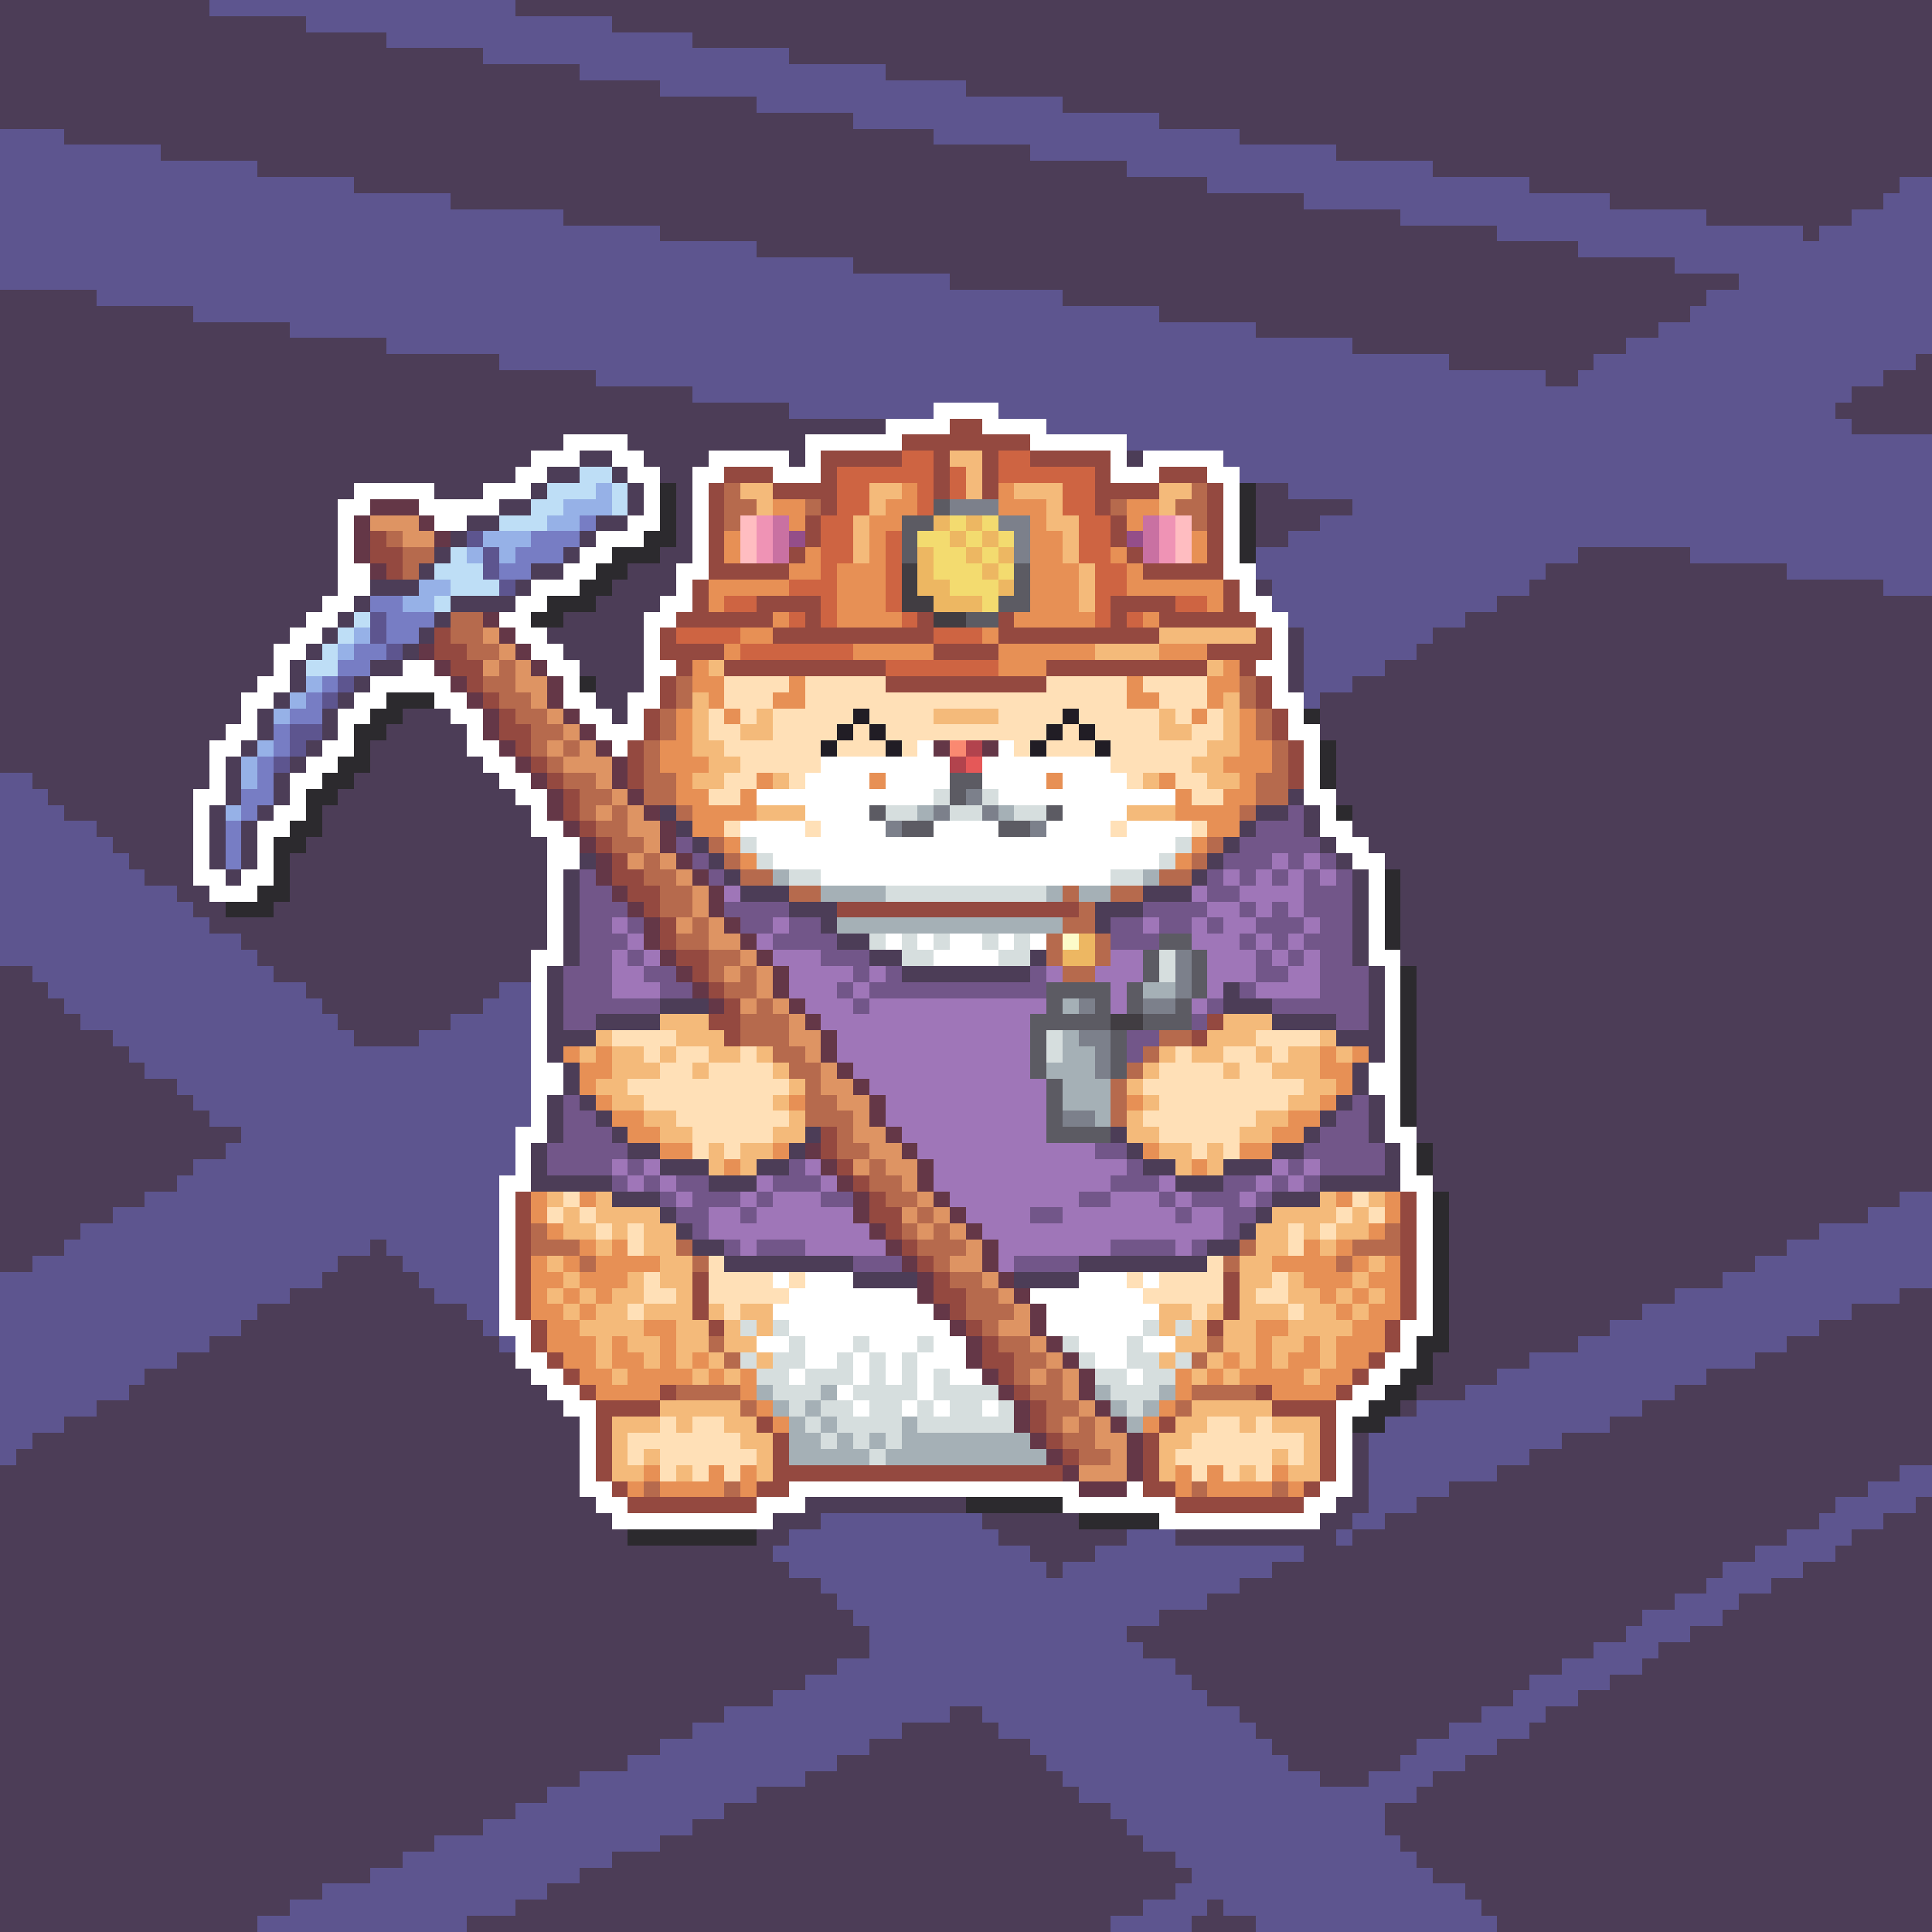 <svg xmlns="http://www.w3.org/2000/svg" shape-rendering="crispEdges" viewBox="0 -0.5 120 120" style="width:100%;height:100%;transform:translate3d(0,0,0);content-visibility:visible">
  <rect x="0" y="-0.5" width="120" height="120" fill="#333333" stroke="none"/>
  <path stroke="#4c3d57" d="M0,0 h13 M32,0 h88 M0,1 h19 M38,1 h82 M0,2 h24 M43,2 h77 
    M0,3 h30 M49,3 h71 M0,4 h36 M55,4 h65 M0,5 h41 M60,5 h60 M0,6 h47 M66,6 h54 
    M0,7 h53 M72,7 h48 M4,8 h54 M77,8 h43 M10,9 h54 M83,9 h37 M16,10 h54 M89,10 h31 
    M22,11 h53 M95,11 h23 M28,12 h53 M100,12 h17 M35,13 h52 M106,13 h9 M41,14 h52 
    M112,14 h1 M47,15 h51 M53,16 h51 M59,17 h49 M0,18 h6 M66,18 h40 M0,19 h12 M72,19 h33 
    M0,20 h18 M78,20 h25 M0,21 h24 M84,21 h17 M0,22 h31 M90,22 h9 M119,22 h1 M0,23 h37 
    M96,23 h2 M117,23 h3 M0,24 h43 M115,24 h5 M0,25 h49 M114,25 h6 M0,26 h55 M115,26 h5 
    M0,27 h35 M39,27 h11 M0,28 h33 M36,28 h2 M40,28 h4 M49,28 h1 M70,28 h1 M0,29 h32 
    M34,29 h2 M38,29 h1 M41,29 h2 M0,30 h22 M27,30 h3 M33,30 h1 M39,30 h1 M42,30 h1 
    M78,30 h2 M0,31 h21 M31,31 h2 M39,31 h1 M42,31 h1 M78,31 h6 M0,32 h21 M29,32 h2 
    M37,32 h2 M42,32 h1 M78,32 h4 M0,33 h21 M28,33 h1 M36,33 h1 M42,33 h1 M78,33 h2 
    M0,34 h21 M27,34 h1 M35,34 h1 M41,34 h2 M98,34 h7 M0,35 h21 M26,35 h1 M33,35 h2 
    M39,35 h3 M96,35 h15 M0,36 h21 M23,36 h3 M32,36 h1 M38,36 h4 M78,36 h1 M95,36 h22 
    M0,37 h20 M22,37 h1 M28,37 h4 M37,37 h4 M93,37 h27 M0,38 h19 M21,38 h1 M27,38 h1 
    M35,38 h5 M91,38 h29 M0,39 h18 M20,39 h1 M26,39 h1 M34,39 h6 M80,39 h1 M89,39 h31 
    M0,40 h17 M19,40 h1 M25,40 h1 M35,40 h5 M80,40 h1 M88,40 h32 M0,41 h17 M18,41 h1 
    M23,41 h2 M36,41 h4 M80,41 h1 M86,41 h34 M0,42 h16 M18,42 h1 M22,42 h1 M37,42 h3 
    M80,42 h1 M84,42 h36 M0,43 h15 M17,43 h1 M21,43 h1 M37,43 h2 M82,43 h38 M0,44 h15 
    M16,44 h1 M20,44 h1 M25,44 h3 M38,44 h1 M82,44 h38 M0,45 h14 M16,45 h1 M20,45 h1 
    M24,45 h5 M82,45 h38 M0,46 h13 M15,46 h1 M19,46 h1 M23,46 h6 M83,46 h37 M0,47 h13 
    M14,47 h1 M18,47 h1 M23,47 h7 M83,47 h37 M2,48 h11 M14,48 h1 M17,48 h1 M22,48 h9 
    M83,48 h37 M3,49 h9 M14,49 h1 M17,49 h1 M21,49 h11 M80,49 h1 M83,49 h37 M4,50 h8 
    M13,50 h1 M16,50 h1 M20,50 h13 M41,50 h1 M78,50 h2 M81,50 h1 M84,50 h36 M6,51 h6 
    M13,51 h1 M15,51 h1 M20,51 h13 M42,51 h1 M77,51 h1 M81,51 h1 M84,51 h36 M7,52 h5 
    M13,52 h1 M15,52 h1 M19,52 h15 M43,52 h1 M76,52 h1 M82,52 h1 M85,52 h35 M8,53 h4 
    M13,53 h1 M15,53 h1 M18,53 h16 M36,53 h1 M44,53 h1 M75,53 h1 M83,53 h1 M86,53 h34 
    M9,54 h3 M14,54 h1 M18,54 h16 M35,54 h1 M45,54 h1 M74,54 h1 M84,54 h1 M87,54 h33 
    M11,55 h2 M18,55 h16 M35,55 h1 M46,55 h3 M71,55 h3 M84,55 h1 M87,55 h33 M12,56 h2 
    M17,56 h17 M35,56 h1 M49,56 h3 M68,56 h3 M84,56 h1 M87,56 h33 M13,57 h21 M35,57 h1 
    M51,57 h1 M68,57 h1 M84,57 h1 M87,57 h33 M15,58 h19 M35,58 h1 M52,58 h2 M84,58 h1 
    M87,58 h33 M16,59 h17 M35,59 h1 M54,59 h2 M64,59 h1 M84,59 h1 M87,59 h33 M0,60 h2 
    M17,60 h16 M34,60 h1 M56,60 h8 M85,60 h1 M88,60 h32 M0,61 h3 M19,61 h12 M34,61 h1 
    M76,61 h1 M85,61 h1 M88,61 h32 M0,62 h4 M20,62 h10 M34,62 h1 M41,62 h3 M76,62 h3 
    M85,62 h1 M88,62 h32 M0,63 h5 M21,63 h7 M34,63 h1 M37,63 h4 M79,63 h4 M85,63 h1 
    M88,63 h32 M0,64 h7 M22,64 h4 M34,64 h3 M83,64 h3 M88,64 h32 M0,65 h8 M34,65 h1 
    M85,65 h1 M88,65 h32 M0,66 h9 M35,66 h1 M84,66 h1 M88,66 h32 M0,67 h11 M35,67 h1 
    M84,67 h1 M88,67 h32 M0,68 h12 M34,68 h1 M36,68 h1 M83,68 h1 M85,68 h1 M88,68 h32 
    M0,69 h13 M34,69 h1 M37,69 h1 M82,69 h1 M85,69 h1 M88,69 h32 M0,70 h15 M34,70 h1 
    M38,70 h1 M50,70 h1 M69,70 h1 M81,70 h1 M85,70 h1 M88,70 h32 M0,71 h14 M33,71 h1 
    M39,71 h2 M49,71 h1 M70,71 h1 M79,71 h2 M86,71 h1 M89,71 h31 M0,72 h12 M33,72 h1 
    M41,72 h3 M47,72 h2 M71,72 h2 M76,72 h3 M86,72 h1 M89,72 h31 M0,73 h11 M33,73 h5 
    M44,73 h3 M73,73 h3 M82,73 h5 M89,73 h31 M0,74 h9 M38,74 h3 M79,74 h3 M90,74 h28 
    M0,75 h7 M41,75 h1 M78,75 h1 M90,75 h26 M0,76 h5 M42,76 h1 M77,76 h1 M90,76 h23 
    M0,77 h4 M23,77 h1 M43,77 h2 M75,77 h2 M90,77 h21 M0,78 h2 M21,78 h4 M45,78 h8 
    M67,78 h8 M90,78 h19 M20,79 h6 M53,79 h4 M63,79 h4 M90,79 h17 M18,80 h9 M90,80 h14 
    M118,80 h2 M16,81 h13 M90,81 h12 M115,81 h5 M15,82 h15 M90,82 h10 M113,82 h7 
    M13,83 h18 M90,83 h8 M111,83 h9 M11,84 h21 M89,84 h6 M109,84 h11 M9,85 h24 
    M89,85 h4 M106,85 h14 M8,86 h26 M88,86 h3 M104,86 h16 M6,87 h29 M87,87 h1 M102,87 h18 
    M4,88 h32 M100,88 h20 M2,89 h34 M84,89 h1 M97,89 h23 M1,90 h35 M84,90 h1 M95,90 h25 
    M0,91 h36 M84,91 h1 M93,91 h25 M0,92 h36 M84,92 h1 M90,92 h26 M0,93 h37 M50,93 h10 
    M83,93 h2 M88,93 h26 M119,93 h1 M0,94 h38 M48,94 h3 M61,94 h6 M82,94 h2 M86,94 h27 
    M117,94 h3 M0,95 h39 M47,95 h2 M62,95 h8 M73,95 h10 M84,95 h27 M115,95 h5 M0,96 h48 
    M64,96 h4 M81,96 h28 M114,96 h6 M0,97 h49 M65,97 h1 M79,97 h28 M112,97 h8 M0,98 h51 
    M77,98 h29 M110,98 h10 M0,99 h52 M75,99 h29 M108,99 h12 M0,100 h53 M72,100 h30 
    M107,100 h13 M0,101 h54 M70,101 h31 M105,101 h15 M0,102 h54 M71,102 h28 M103,102 h17 
    M0,103 h52 M73,103 h24 M102,103 h18 M0,104 h50 M74,104 h21 M100,104 h20 M0,105 h48 
    M75,105 h19 M98,105 h22 M0,106 h45 M59,106 h2 M77,106 h15 M96,106 h24 M0,107 h43 
    M56,107 h6 M78,107 h12 M95,107 h25 M0,108 h41 M54,108 h10 M79,108 h9 M93,108 h27 
    M0,109 h39 M52,109 h13 M80,109 h7 M91,109 h29 M0,110 h36 M50,110 h16 M82,110 h3 
    M89,110 h31 M0,111 h34 M47,111 h20 M88,111 h32 M0,112 h32 M45,112 h24 M86,112 h34 
    M0,113 h30 M43,113 h27 M86,113 h34 M0,114 h27 M41,114 h30 M87,114 h33 M0,115 h25 
    M38,115 h35 M88,115 h32 M0,116 h23 M36,116 h38 M89,116 h31 M0,117 h20 M34,117 h39 
    M91,117 h29 M0,118 h18 M32,118 h39 M75,118 h1 M92,118 h28 M0,119 h16 M29,119 h40 
    M74,119 h4 M93,119 h27"/>
  <path stroke="#5d558f" d="M13,0 h19 M19,1 h19 M24,2 h19 M30,3 h19 M36,4 h19 M41,5 h19 
    M47,6 h19 M53,7 h19 M0,8 h4 M58,8 h19 M0,9 h10 M64,9 h19 M0,10 h16 M70,10 h19 
    M0,11 h22 M75,11 h20 M118,11 h2 M0,12 h28 M81,12 h19 M117,12 h3 M0,13 h35 M87,13 h19 
    M115,13 h5 M0,14 h41 M93,14 h19 M113,14 h7 M0,15 h47 M98,15 h22 M0,16 h53 M104,16 h16 
    M0,17 h59 M108,17 h12 M6,18 h60 M106,18 h14 M12,19 h60 M105,19 h15 M18,20 h60 
    M103,20 h17 M24,21 h60 M101,21 h19 M31,22 h59 M99,22 h20 M37,23 h59 M98,23 h19 
    M43,24 h72 M49,25 h9 M62,25 h52 M65,26 h50 M70,27 h50 M76,28 h44 M77,29 h43 
    M80,30 h40 M84,31 h36 M82,32 h38 M29,33 h1 M80,33 h40 M30,34 h1 M78,34 h20 
    M105,34 h15 M30,35 h1 M78,35 h18 M111,35 h9 M31,36 h1 M79,36 h16 M117,36 h3 
    M79,37 h14 M23,38 h1 M80,38 h11 M23,39 h1 M81,39 h8 M24,40 h1 M81,40 h7 M81,41 h5 
    M21,42 h1 M81,42 h3 M20,43 h1 M81,43 h1 M18,45 h2 M18,46 h1 M17,47 h1 M0,48 h2 
    M0,49 h3 M0,50 h4 M0,51 h6 M0,52 h7 M0,53 h8 M0,54 h9 M0,55 h11 M0,56 h12 M0,57 h13 
    M0,58 h15 M0,59 h16 M2,60 h15 M3,61 h16 M31,61 h2 M4,62 h16 M30,62 h3 M5,63 h16 
    M28,63 h5 M7,64 h15 M26,64 h7 M8,65 h25 M9,66 h24 M11,67 h22 M12,68 h21 M13,69 h20 
    M15,70 h17 M14,71 h18 M12,72 h20 M11,73 h20 M9,74 h22 M118,74 h2 M7,75 h24 
    M116,75 h4 M5,76 h26 M113,76 h7 M4,77 h19 M24,77 h7 M111,77 h9 M2,78 h19 M25,78 h6 
    M109,78 h11 M0,79 h20 M26,79 h5 M107,79 h13 M0,80 h18 M27,80 h4 M104,80 h14 
    M0,81 h16 M29,81 h2 M102,81 h13 M0,82 h15 M30,82 h1 M100,82 h13 M0,83 h13 M31,83 h1 
    M98,83 h13 M0,84 h11 M95,84 h14 M0,85 h9 M93,85 h13 M0,86 h8 M91,86 h13 M0,87 h6 
    M88,87 h14 M0,88 h4 M86,88 h14 M0,89 h2 M85,89 h12 M0,90 h1 M85,90 h10 M85,91 h8 
    M118,91 h2 M85,92 h5 M116,92 h4 M85,93 h3 M114,93 h5 M51,94 h10 M84,94 h2 M113,94 h4 
    M49,95 h13 M70,95 h3 M83,95 h1 M111,95 h4 M48,96 h16 M68,96 h13 M109,96 h5 
    M49,97 h16 M66,97 h13 M107,97 h5 M51,98 h26 M106,98 h4 M52,99 h23 M104,99 h4 
    M53,100 h19 M102,100 h5 M54,101 h16 M101,101 h4 M54,102 h17 M99,102 h4 M52,103 h21 
    M97,103 h5 M50,104 h24 M95,104 h5 M48,105 h27 M94,105 h4 M45,106 h14 M61,106 h16 
    M92,106 h4 M43,107 h13 M62,107 h16 M90,107 h5 M41,108 h13 M64,108 h15 M88,108 h5 
    M39,109 h13 M65,109 h15 M87,109 h4 M36,110 h14 M66,110 h16 M85,110 h4 M34,111 h13 
    M67,111 h21 M32,112 h13 M69,112 h17 M30,113 h13 M70,113 h16 M27,114 h14 M71,114 h16 
    M25,115 h13 M73,115 h15 M23,116 h13 M74,116 h15 M20,117 h14 M73,117 h18 M18,118 h14 
    M71,118 h4 M76,118 h16 M16,119 h13 M69,119 h5 M78,119 h15"/>
  <path stroke="#ffffff" d="M58,25 h4 M55,26 h4 M61,26 h4 M35,27 h4 M50,27 h6 M64,27 h6 
    M33,28 h3 M38,28 h2 M44,28 h5 M50,28 h1 M69,28 h1 M71,28 h5 M32,29 h2 M39,29 h2 
    M43,29 h2 M48,29 h3 M69,29 h3 M75,29 h2 M22,30 h5 M30,30 h3 M40,30 h1 M43,30 h1 
    M76,30 h1 M21,31 h2 M26,31 h5 M40,31 h1 M43,31 h1 M76,31 h1 M21,32 h1 M27,32 h2 
    M39,32 h2 M43,32 h1 M76,32 h1 M21,33 h1 M37,33 h3 M43,33 h1 M76,33 h1 M21,34 h1 
    M36,34 h2 M43,34 h1 M76,34 h1 M21,35 h2 M35,35 h2 M42,35 h2 M76,35 h2 M21,36 h2 
    M33,36 h3 M42,36 h1 M77,36 h1 M20,37 h2 M32,37 h2 M41,37 h2 M77,37 h2 M19,38 h2 
    M31,38 h2 M40,38 h2 M78,38 h2 M18,39 h2 M32,39 h2 M40,39 h1 M79,39 h1 M17,40 h2 
    M33,40 h2 M40,40 h1 M79,40 h1 M17,41 h1 M25,41 h2 M34,41 h2 M40,41 h2 M78,41 h2 
    M16,42 h2 M23,42 h5 M35,42 h1 M40,42 h1 M79,42 h1 M15,43 h2 M22,43 h2 M27,43 h2 
    M35,43 h2 M39,43 h2 M79,43 h2 M15,44 h1 M21,44 h2 M28,44 h2 M36,44 h2 M39,44 h1 
    M80,44 h1 M14,45 h2 M21,45 h1 M29,45 h1 M37,45 h3 M80,45 h2 M13,46 h2 M20,46 h2 
    M29,46 h2 M38,46 h1 M57,46 h1 M62,46 h1 M81,46 h1 M13,47 h1 M19,47 h2 M30,47 h2 
    M51,47 h8 M61,47 h8 M81,47 h1 M13,48 h1 M18,48 h2 M31,48 h2 M50,48 h4 M55,48 h4 
    M61,48 h4 M66,48 h4 M81,48 h1 M12,49 h2 M18,49 h1 M32,49 h2 M47,49 h11 M62,49 h11 
    M81,49 h2 M12,50 h1 M17,50 h2 M33,50 h1 M50,50 h4 M66,50 h4 M82,50 h1 M12,51 h1 
    M16,51 h2 M33,51 h2 M46,51 h4 M51,51 h4 M58,51 h4 M65,51 h4 M70,51 h4 M82,51 h2 
    M12,52 h1 M16,52 h1 M34,52 h2 M47,52 h26 M83,52 h2 M12,53 h1 M16,53 h1 M34,53 h2 
    M48,53 h24 M84,53 h2 M12,54 h2 M15,54 h2 M34,54 h1 M51,54 h18 M85,54 h1 M13,55 h3 
    M34,55 h1 M85,55 h1 M34,56 h1 M85,56 h1 M34,57 h1 M85,57 h1 M34,58 h1 M55,58 h1 
    M57,58 h1 M59,58 h2 M62,58 h1 M64,58 h1 M85,58 h1 M33,59 h2 M58,59 h4 M85,59 h2 
    M33,60 h1 M86,60 h1 M33,61 h1 M86,61 h1 M33,62 h1 M86,62 h1 M33,63 h1 M86,63 h1 
    M33,64 h1 M86,64 h1 M33,65 h1 M86,65 h1 M33,66 h2 M85,66 h2 M33,67 h2 M85,67 h2 
    M33,68 h1 M86,68 h1 M33,69 h1 M86,69 h1 M32,70 h2 M86,70 h2 M32,71 h1 M87,71 h1 
    M32,72 h1 M87,72 h1 M31,73 h2 M87,73 h2 M31,74 h1 M88,74 h1 M31,75 h1 M88,75 h1 
    M31,76 h1 M88,76 h1 M31,77 h1 M88,77 h1 M31,78 h1 M88,78 h1 M31,79 h1 M48,79 h1 
    M50,79 h3 M67,79 h3 M71,79 h1 M88,79 h1 M31,80 h1 M49,80 h8 M64,80 h7 M88,80 h1 
    M31,81 h1 M48,81 h10 M65,81 h7 M88,81 h1 M31,82 h2 M49,82 h10 M65,82 h6 M87,82 h2 
    M32,83 h1 M47,83 h2 M50,83 h3 M54,83 h3 M58,83 h2 M67,83 h3 M71,83 h2 M87,83 h1 
    M32,84 h2 M50,84 h2 M53,84 h1 M55,84 h1 M57,84 h3 M68,84 h2 M86,84 h2 M33,85 h2 
    M49,85 h1 M53,85 h1 M55,85 h1 M57,85 h1 M59,85 h2 M70,85 h1 M85,85 h2 M34,86 h2 
    M52,86 h1 M57,86 h1 M84,86 h2 M35,87 h2 M53,87 h1 M56,87 h1 M58,87 h1 M61,87 h1 
    M83,87 h2 M36,88 h1 M83,88 h1 M36,89 h1 M83,89 h1 M36,90 h1 M83,90 h1 M36,91 h1 
    M83,91 h1 M36,92 h2 M49,92 h18 M70,92 h1 M82,92 h2 M37,93 h2 M47,93 h3 M66,93 h7 
    M81,93 h2 M38,94 h10 M72,94 h10"/>
  <path stroke="#944940" d="M59,26 h2 M56,27 h8 M51,28 h5 M58,28 h1 M61,28 h1 M64,28 h5 
    M45,29 h3 M51,29 h1 M58,29 h1 M61,29 h1 M68,29 h1 M72,29 h3 M44,30 h1 M48,30 h4 
    M58,30 h1 M61,30 h1 M68,30 h4 M75,30 h1 M44,31 h1 M51,31 h1 M68,31 h1 M75,31 h1 
    M44,32 h1 M50,32 h1 M69,32 h1 M75,32 h1 M23,33 h1 M44,33 h1 M50,33 h1 M69,33 h1 
    M75,33 h1 M23,34 h2 M44,34 h1 M49,34 h1 M70,34 h1 M75,34 h1 M24,35 h1 M44,35 h5 
    M71,35 h5 M43,36 h1 M76,36 h1 M43,37 h1 M47,37 h4 M69,37 h4 M76,37 h1 M42,38 h6 
    M50,38 h1 M57,38 h1 M62,38 h1 M69,38 h1 M72,38 h6 M27,39 h1 M41,39 h1 M48,39 h10 
    M62,39 h10 M78,39 h1 M27,40 h2 M41,40 h4 M58,40 h4 M75,40 h4 M28,41 h2 M42,41 h1 
    M45,41 h10 M65,41 h10 M77,41 h1 M29,42 h1 M41,42 h1 M55,42 h10 M78,42 h1 M30,43 h1 
    M41,43 h1 M78,43 h1 M31,44 h1 M40,44 h1 M79,44 h1 M31,45 h2 M40,45 h1 M79,45 h1 
    M32,46 h1 M39,46 h1 M80,46 h1 M33,47 h1 M39,47 h1 M80,47 h1 M34,48 h1 M39,48 h1 
    M80,48 h1 M35,49 h1 M35,50 h1 M36,51 h1 M37,52 h1 M38,53 h1 M38,54 h2 M39,55 h2 
    M40,56 h1 M52,56 h15 M41,57 h1 M41,58 h1 M42,59 h2 M43,60 h1 M44,61 h1 M45,62 h1 
    M44,63 h2 M75,63 h1 M45,64 h1 M74,64 h1 M51,70 h1 M51,71 h1 M52,72 h1 M53,73 h1 
    M32,74 h1 M54,74 h1 M87,74 h1 M32,75 h1 M54,75 h2 M87,75 h1 M32,76 h1 M55,76 h1 
    M87,76 h1 M32,77 h1 M56,77 h1 M87,77 h1 M32,78 h1 M57,78 h1 M87,78 h1 M32,79 h1 
    M43,79 h1 M58,79 h1 M76,79 h1 M87,79 h1 M32,80 h1 M43,80 h1 M58,80 h2 M76,80 h1 
    M87,80 h1 M32,81 h1 M43,81 h1 M59,81 h1 M76,81 h1 M87,81 h1 M33,82 h1 M44,82 h1 
    M60,82 h1 M75,82 h1 M86,82 h1 M33,83 h1 M61,83 h1 M86,83 h1 M34,84 h1 M61,84 h2 
    M85,84 h1 M35,85 h1 M62,85 h1 M84,85 h1 M36,86 h1 M41,86 h1 M63,86 h1 M78,86 h1 
    M83,86 h1 M37,87 h4 M64,87 h1 M79,87 h4 M37,88 h1 M47,88 h1 M64,88 h1 M72,88 h1 
    M82,88 h1 M37,89 h1 M48,89 h1 M65,89 h1 M71,89 h1 M82,89 h1 M37,90 h1 M48,90 h1 
    M66,90 h1 M71,90 h1 M82,90 h1 M37,91 h1 M48,91 h18 M71,91 h1 M82,91 h1 M38,92 h1 
    M47,92 h2 M71,92 h2 M81,92 h1 M39,93 h8 M73,93 h8"/>
  <path stroke="#ce6442" d="M56,28 h2 M62,28 h2 M52,29 h6 M59,29 h1 M62,29 h6 M52,30 h2 
    M57,30 h1 M59,30 h1 M66,30 h2 M52,31 h2 M57,31 h1 M66,31 h2 M51,32 h2 M67,32 h2 
    M51,33 h2 M55,33 h1 M67,33 h2 M51,34 h2 M55,34 h1 M67,34 h2 M51,35 h1 M55,35 h1 
    M68,35 h2 M49,36 h3 M55,36 h1 M68,36 h2 M45,37 h2 M51,37 h1 M55,37 h1 M68,37 h1 
    M73,37 h2 M49,38 h1 M51,38 h1 M56,38 h1 M68,38 h1 M70,38 h1 M42,39 h4 M58,39 h3 
    M46,40 h7 M55,41 h7"/>
  <path stroke="#f4ba7a" d="M59,28 h2 M60,29 h1 M46,30 h2 M54,30 h2 M60,30 h1 M63,30 h3 
    M72,30 h2 M47,31 h1 M54,31 h1 M65,31 h1 M72,31 h1 M53,32 h1 M65,32 h2 M53,33 h1 
    M66,33 h1 M53,34 h1 M66,34 h1 M67,35 h1 M67,36 h1 M67,37 h1 M72,39 h6 M68,40 h4 
    M44,41 h1 M75,41 h1 M43,43 h1 M76,43 h1 M43,44 h1 M47,44 h1 M58,44 h4 M72,44 h1 
    M76,44 h1 M43,45 h1 M46,45 h2 M72,45 h2 M76,45 h1 M43,46 h2 M75,46 h2 M44,47 h2 
    M74,47 h2 M43,48 h2 M48,48 h1 M71,48 h1 M75,48 h2 M47,50 h3 M70,50 h3 M41,63 h3 
    M76,63 h3 M37,64 h1 M42,64 h3 M75,64 h3 M82,64 h1 M36,65 h1 M38,65 h2 M41,65 h1 
    M44,65 h2 M47,65 h1 M72,65 h1 M74,65 h2 M78,65 h1 M80,65 h2 M83,65 h1 M38,66 h3 
    M43,66 h1 M48,66 h1 M71,66 h1 M76,66 h1 M79,66 h3 M37,67 h2 M49,67 h1 M70,67 h1 
    M81,67 h2 M38,68 h2 M48,68 h1 M71,68 h1 M80,68 h2 M40,69 h2 M49,69 h1 M70,69 h1 
    M78,69 h2 M41,70 h2 M48,70 h2 M70,70 h2 M77,70 h2 M44,71 h1 M46,71 h2 M72,71 h2 
    M75,71 h1 M44,72 h1 M46,72 h1 M73,72 h1 M75,72 h1 M34,74 h1 M37,74 h1 M82,74 h1 
    M85,74 h1 M35,75 h1 M37,75 h4 M79,75 h4 M84,75 h1 M35,76 h2 M38,76 h1 M40,76 h2 
    M78,76 h2 M81,76 h1 M83,76 h2 M37,77 h1 M40,77 h2 M78,77 h2 M82,77 h1 M34,78 h1 
    M41,78 h2 M77,78 h2 M85,78 h1 M35,79 h1 M39,79 h1 M41,79 h2 M77,79 h2 M80,79 h1 
    M84,79 h1 M34,80 h1 M36,80 h1 M38,80 h2 M42,80 h1 M77,80 h1 M80,80 h2 M83,80 h1 
    M85,80 h1 M35,81 h1 M37,81 h2 M40,81 h3 M44,81 h1 M46,81 h2 M72,81 h2 M75,81 h1 
    M77,81 h3 M81,81 h2 M84,81 h1 M36,82 h4 M42,82 h2 M45,82 h1 M47,82 h1 M72,82 h1 
    M74,82 h1 M76,82 h2 M80,82 h4 M37,83 h1 M39,83 h2 M42,83 h2 M45,83 h2 M73,83 h2 
    M76,83 h2 M79,83 h2 M82,83 h1 M37,84 h1 M40,84 h1 M42,84 h1 M44,84 h1 M47,84 h1 
    M72,84 h1 M75,84 h1 M77,84 h1 M79,84 h1 M82,84 h1 M38,85 h1 M43,85 h1 M45,85 h1 
    M74,85 h1 M76,85 h1 M81,85 h1 M41,87 h5 M74,87 h5 M38,88 h3 M42,88 h1 M45,88 h2 
    M73,88 h2 M77,88 h1 M79,88 h3 M38,89 h1 M46,89 h2 M72,89 h2 M81,89 h1 M38,90 h1 
    M40,90 h1 M47,90 h1 M72,90 h1 M79,90 h1 M81,90 h1 M38,91 h2 M42,91 h1 M47,91 h1 
    M72,91 h1 M77,91 h1 M80,91 h2"/>
  <path stroke="#bedef6" d="M36,29 h2 M34,30 h3 M38,30 h1 M33,31 h2 M38,31 h1 M31,32 h3 
    M28,34 h1 M27,35 h3 M28,36 h3 M27,37 h1 M22,38 h1 M21,39 h1 M20,40 h1 M19,41 h2"/>
  <path stroke="#96b1e7" d="M37,30 h1 M35,31 h3 M34,32 h2 M30,33 h3 M29,34 h1 M31,34 h1 
    M26,36 h2 M25,37 h2 M22,39 h1 M21,40 h1 M19,42 h1 M18,43 h1 M17,44 h1 M16,46 h1 
    M15,47 h1 M15,48 h1 M14,50 h1"/>
  <path stroke="#2c2a2e" d="M41,30 h1 M77,30 h1 M41,31 h1 M77,31 h1 M41,32 h1 M77,32 h1 
    M40,33 h2 M77,33 h1 M38,34 h3 M77,34 h1 M37,35 h2 M36,36 h2 M34,37 h3 M33,38 h2 
    M36,42 h1 M24,43 h3 M23,44 h2 M81,44 h1 M22,45 h2 M22,46 h1 M82,46 h1 M21,47 h2 
    M82,47 h1 M20,48 h2 M82,48 h1 M19,49 h2 M19,50 h1 M83,50 h1 M18,51 h2 M17,52 h2 
    M17,53 h1 M17,54 h1 M86,54 h1 M16,55 h2 M86,55 h1 M14,56 h3 M86,56 h1 M86,57 h1 
    M86,58 h1 M87,60 h1 M87,61 h1 M87,62 h1 M87,63 h1 M87,64 h1 M87,65 h1 M87,66 h1 
    M87,67 h1 M87,68 h1 M87,69 h1 M88,71 h1 M88,72 h1 M89,74 h1 M89,75 h1 M89,76 h1 
    M89,77 h1 M89,78 h1 M89,79 h1 M89,80 h1 M89,81 h1 M89,82 h1 M88,83 h2 M88,84 h1 
    M87,85 h2 M86,86 h2 M85,87 h2 M84,88 h2 M60,93 h6 M67,94 h5 M39,95 h8"/>
  <path stroke="#b66a4d" d="M45,30 h1 M74,30 h1 M45,31 h2 M50,31 h1 M69,31 h1 M73,31 h2 
    M45,32 h1 M74,32 h1 M24,33 h1 M25,34 h2 M25,35 h1 M28,38 h2 M28,39 h2 M29,40 h2 
    M31,41 h1 M30,42 h2 M42,42 h1 M77,42 h1 M31,43 h2 M42,43 h1 M77,43 h1 M32,44 h2 
    M41,44 h1 M78,44 h1 M33,45 h2 M41,45 h1 M78,45 h1 M33,46 h1 M35,46 h1 M40,46 h1 
    M79,46 h1 M34,47 h1 M40,47 h1 M79,47 h1 M35,48 h2 M40,48 h2 M78,48 h2 M36,49 h2 
    M40,49 h2 M78,49 h2 M36,50 h1 M38,50 h1 M42,50 h1 M77,50 h1 M37,51 h2 M38,52 h2 
    M44,52 h1 M75,52 h1 M40,53 h1 M45,53 h1 M74,53 h1 M40,54 h2 M46,54 h2 M72,54 h2 
    M41,55 h2 M49,55 h2 M66,55 h1 M69,55 h2 M41,56 h2 M67,56 h1 M43,57 h1 M66,57 h2 
    M42,58 h2 M65,58 h1 M68,58 h1 M44,59 h2 M65,59 h1 M68,59 h1 M44,60 h1 M46,60 h1 
    M66,60 h2 M45,61 h2 M47,62 h1 M46,63 h3 M46,64 h3 M72,64 h2 M48,65 h2 M71,65 h1 
    M49,66 h2 M70,66 h1 M50,67 h1 M69,67 h1 M50,68 h2 M69,68 h1 M50,69 h3 M69,69 h1 
    M52,70 h1 M52,71 h2 M54,72 h1 M54,73 h2 M55,74 h2 M57,75 h1 M33,76 h1 M56,76 h1 
    M58,76 h1 M86,76 h1 M33,77 h3 M42,77 h1 M57,77 h3 M77,77 h1 M84,77 h3 M36,78 h1 
    M43,78 h1 M58,78 h1 M76,78 h1 M83,78 h1 M59,79 h2 M60,80 h2 M60,81 h3 M61,82 h1 
    M44,83 h1 M62,83 h2 M75,83 h1 M45,84 h1 M63,84 h2 M74,84 h1 M63,85 h1 M65,85 h1 
    M42,86 h4 M64,86 h2 M74,86 h4 M46,87 h1 M65,87 h2 M73,87 h1 M65,88 h1 M67,88 h1 
    M66,89 h2 M67,90 h2 M40,92 h1 M45,92 h1 M74,92 h1 M79,92 h1"/>
  <path stroke="#e79055" d="M56,30 h1 M62,30 h1 M48,31 h2 M55,31 h2 M62,31 h3 M70,31 h2 
    M49,32 h1 M54,32 h2 M64,32 h1 M70,32 h1 M45,33 h1 M54,33 h1 M64,33 h2 M74,33 h1 
    M45,34 h1 M50,34 h1 M54,34 h1 M64,34 h2 M69,34 h1 M74,34 h1 M49,35 h2 M52,35 h3 
    M64,35 h3 M70,35 h1 M44,36 h5 M52,36 h3 M64,36 h3 M70,36 h6 M44,37 h1 M52,37 h3 
    M64,37 h3 M75,37 h1 M48,38 h1 M52,38 h4 M63,38 h5 M71,38 h1 M46,39 h2 M61,39 h1 
    M45,40 h1 M53,40 h5 M62,40 h6 M72,40 h3 M43,41 h1 M62,41 h3 M76,41 h1 M43,42 h2 
    M49,42 h1 M70,42 h1 M75,42 h2 M44,43 h1 M48,43 h2 M70,43 h2 M75,43 h1 M42,44 h1 
    M45,44 h1 M74,44 h1 M77,44 h1 M42,45 h1 M77,45 h1 M41,46 h2 M77,46 h2 M41,47 h3 
    M76,47 h3 M42,48 h1 M47,48 h1 M54,48 h1 M65,48 h1 M72,48 h1 M77,48 h1 M42,49 h2 
    M46,49 h1 M73,49 h1 M76,49 h2 M43,50 h4 M73,50 h4 M43,51 h2 M75,51 h2 M45,52 h1 
    M74,52 h1 M46,53 h1 M73,53 h1 M35,65 h1 M37,65 h1 M82,65 h1 M84,65 h1 M36,66 h2 
    M82,66 h2 M36,67 h1 M83,67 h1 M37,68 h1 M49,68 h1 M70,68 h1 M82,68 h1 M38,69 h2 
    M80,69 h2 M39,70 h2 M79,70 h2 M41,71 h2 M48,71 h1 M71,71 h1 M77,71 h2 M45,72 h1 
    M74,72 h1 M33,74 h1 M36,74 h1 M83,74 h1 M86,74 h1 M33,75 h1 M86,75 h1 M34,76 h1 
    M85,76 h1 M36,77 h1 M38,77 h1 M81,77 h1 M83,77 h1 M33,78 h1 M35,78 h1 M37,78 h4 
    M79,78 h4 M84,78 h1 M86,78 h1 M33,79 h2 M36,79 h3 M81,79 h3 M85,79 h2 M33,80 h1 
    M35,80 h1 M37,80 h1 M82,80 h1 M84,80 h1 M86,80 h1 M33,81 h2 M36,81 h1 M83,81 h1 
    M85,81 h2 M34,82 h2 M40,82 h2 M78,82 h2 M84,82 h2 M34,83 h3 M38,83 h1 M41,83 h1 
    M78,83 h1 M81,83 h1 M83,83 h3 M35,84 h2 M38,84 h2 M41,84 h1 M43,84 h1 M76,84 h1 
    M78,84 h1 M80,84 h2 M83,84 h2 M36,85 h2 M39,85 h4 M44,85 h1 M46,85 h1 M73,85 h1 
    M75,85 h1 M77,85 h4 M82,85 h2 M37,86 h4 M46,86 h1 M73,86 h1 M79,86 h4 M47,87 h1 
    M72,87 h1 M48,88 h1 M71,88 h1 M40,91 h1 M44,91 h1 M46,91 h1 M73,91 h1 M75,91 h1 
    M79,91 h1 M39,92 h1 M41,92 h4 M46,92 h1 M73,92 h1 M75,92 h4 M80,92 h1"/>
  <path stroke="#643747" d="M23,31 h3 M22,32 h1 M26,32 h1 M22,33 h1 M27,33 h1 M22,34 h1 
    M23,35 h1 M30,38 h1 M31,39 h1 M26,40 h1 M32,40 h1 M27,41 h1 M33,41 h1 M28,42 h1 
    M34,42 h1 M29,43 h1 M34,43 h1 M30,44 h1 M35,44 h1 M30,45 h1 M36,45 h1 M31,46 h1 
    M37,46 h1 M58,46 h1 M61,46 h1 M32,47 h1 M38,47 h1 M33,48 h1 M38,48 h1 M34,49 h1 
    M39,49 h1 M34,50 h1 M40,50 h1 M35,51 h1 M41,51 h1 M36,52 h1 M41,52 h1 M37,53 h1 
    M42,53 h1 M37,54 h1 M43,54 h1 M38,55 h1 M44,55 h1 M39,56 h1 M44,56 h1 M40,57 h1 
    M45,57 h1 M40,58 h1 M46,58 h1 M41,59 h1 M47,59 h1 M42,60 h1 M48,60 h1 M43,61 h1 
    M48,61 h1 M44,62 h1 M49,62 h1 M50,63 h1 M51,64 h1 M51,65 h1 M52,66 h1 M53,67 h1 
    M54,68 h1 M54,69 h1 M55,70 h1 M50,71 h1 M56,71 h1 M51,72 h1 M57,72 h1 M52,73 h1 
    M57,73 h1 M53,74 h1 M58,74 h1 M53,75 h1 M59,75 h1 M54,76 h1 M60,76 h1 M55,77 h1 
    M61,77 h1 M56,78 h1 M61,78 h1 M57,79 h1 M62,79 h1 M57,80 h1 M63,80 h1 M58,81 h1 
    M64,81 h1 M59,82 h1 M64,82 h1 M60,83 h1 M65,83 h1 M60,84 h1 M66,84 h1 M61,85 h1 
    M67,85 h1 M62,86 h1 M67,86 h1 M63,87 h1 M68,87 h1 M63,88 h1 M69,88 h1 M64,89 h1 
    M70,89 h1 M65,90 h1 M70,90 h1 M66,91 h1 M70,91 h1 M67,92 h3"/>
  <path stroke="#5c5b63" d="M58,31 h1 M56,32 h2 M56,33 h1 M56,34 h1 M63,35 h1 M63,36 h1 
    M62,37 h2 M60,38 h2 M59,48 h2 M59,49 h1 M54,50 h1 M65,50 h1 M56,51 h2 M62,51 h2 
    M72,58 h2 M71,59 h1 M74,59 h1 M71,60 h1 M74,60 h1 M65,61 h4 M70,61 h1 M74,61 h1 
    M65,62 h1 M68,62 h1 M70,62 h1 M73,62 h1 M64,63 h5 M71,63 h3 M64,64 h1 M69,64 h1 
    M64,65 h1 M69,65 h1 M64,66 h1 M69,66 h1 M65,67 h1 M65,68 h1 M65,69 h1 M65,70 h4"/>
  <path stroke="#7c808b" d="M59,31 h3 M62,32 h2 M63,33 h1 M63,34 h1 M60,49 h1 M58,50 h1 
    M61,50 h1 M55,51 h1 M64,51 h1 M73,59 h1 M73,60 h1 M73,61 h1 M67,62 h1 M71,62 h2 
    M67,64 h2 M68,65 h1 M68,66 h1 M66,69 h2"/>
  <path stroke="#de9463" d="M23,32 h3 M25,33 h2 M30,39 h1 M31,40 h1 M30,41 h1 M32,41 h1 
    M32,42 h2 M33,43 h1 M34,44 h1 M35,45 h1 M34,46 h1 M36,46 h1 M35,47 h3 M37,48 h1 
    M38,49 h1 M37,50 h1 M39,50 h1 M39,51 h2 M40,52 h1 M39,53 h1 M41,53 h1 M42,54 h1 
    M43,55 h1 M43,56 h1 M42,57 h1 M44,57 h1 M44,58 h2 M46,59 h1 M45,60 h1 M47,60 h1 
    M47,61 h1 M46,62 h1 M48,62 h1 M49,63 h1 M49,64 h2 M50,65 h1 M51,66 h1 M51,67 h2 
    M52,68 h2 M53,69 h1 M53,70 h2 M54,71 h2 M53,72 h1 M55,72 h2 M56,73 h1 M57,74 h1 
    M56,75 h1 M58,75 h1 M57,76 h1 M59,76 h1 M60,77 h1 M59,78 h2 M61,79 h1 M62,80 h1 
    M63,81 h1 M62,82 h2 M64,83 h1 M65,84 h1 M64,85 h1 M66,85 h1 M66,86 h1 M67,87 h1 
    M66,88 h1 M68,88 h1 M68,89 h2 M69,90 h1 M67,91 h3"/>
  <path stroke="#777dc4" d="M36,32 h1 M33,33 h3 M32,34 h3 M31,35 h2 M23,37 h2 M24,38 h3 
    M24,39 h2 M22,40 h2 M21,41 h2 M20,42 h1 M19,43 h1 M18,44 h2 M17,45 h1 M17,46 h1 
    M16,47 h1 M16,48 h1 M15,49 h2 M15,50 h1 M14,51 h1 M14,52 h1 M14,53 h1"/>
  <path stroke="#ffbdc1" d="M46,32 h1 M73,32 h1 M46,33 h1 M73,33 h1 M46,34 h1 M73,34 h1"/>
  <path stroke="#ef93b5" d="M47,32 h1 M72,32 h1 M47,33 h1 M72,33 h1 M47,34 h1 M72,34 h1"/>
  <path stroke="#c971a2" d="M48,32 h1 M71,32 h1 M48,33 h1 M71,33 h1 M48,34 h1 M71,34 h1"/>
  <path stroke="#edb762" d="M58,32 h1 M60,32 h1 M59,33 h1 M61,33 h1 M57,34 h1 M60,34 h1 
    M62,34 h1 M57,35 h1 M61,35 h1 M57,36 h2 M62,36 h1 M58,37 h3 M67,58 h1 M66,59 h2"/>
  <path stroke="#f3db6f" d="M59,32 h1 M61,32 h1 M57,33 h2 M60,33 h1 M62,33 h1 M58,34 h2 
    M61,34 h1 M58,35 h3 M62,35 h1 M59,36 h3 M61,37 h1"/>
  <path stroke="#944e89" d="M49,33 h1 M70,33 h1"/>
  <path stroke="#413d42" d="M56,35 h1 M56,36 h1 M56,37 h2 M58,38 h2 M69,63 h2"/>
  <path stroke="#ffe0b7" d="M45,42 h4 M50,42 h5 M65,42 h5 M71,42 h4 M45,43 h3 M50,43 h20 
    M72,43 h3 M44,44 h1 M46,44 h1 M48,44 h5 M54,44 h4 M62,44 h4 M67,44 h5 M73,44 h1 
    M75,44 h1 M44,45 h2 M48,45 h4 M53,45 h1 M55,45 h10 M66,45 h1 M68,45 h4 M74,45 h2 
    M45,46 h6 M52,46 h3 M56,46 h1 M63,46 h1 M65,46 h3 M69,46 h6 M46,47 h5 M69,47 h5 
    M45,48 h2 M49,48 h1 M70,48 h1 M73,48 h2 M44,49 h2 M74,49 h2 M45,51 h1 M50,51 h1 
    M69,51 h1 M74,51 h1 M38,64 h4 M78,64 h4 M40,65 h1 M42,65 h2 M46,65 h1 M73,65 h1 
    M76,65 h2 M79,65 h1 M41,66 h2 M44,66 h4 M72,66 h4 M77,66 h2 M39,67 h10 M71,67 h10 
    M40,68 h8 M72,68 h8 M42,69 h7 M71,69 h7 M43,70 h5 M72,70 h5 M43,71 h1 M45,71 h1 
    M74,71 h1 M76,71 h1 M35,74 h1 M84,74 h1 M34,75 h1 M36,75 h1 M83,75 h1 M85,75 h1 
    M37,76 h1 M39,76 h1 M80,76 h1 M82,76 h1 M39,77 h1 M80,77 h1 M44,78 h1 M75,78 h1 
    M40,79 h1 M44,79 h4 M49,79 h1 M70,79 h1 M72,79 h4 M79,79 h1 M40,80 h2 M44,80 h5 
    M71,80 h5 M78,80 h2 M39,81 h1 M45,81 h1 M74,81 h1 M80,81 h1 M41,88 h1 M43,88 h2 
    M75,88 h2 M78,88 h1 M39,89 h7 M74,89 h7 M39,90 h1 M41,90 h6 M73,90 h6 M80,90 h1 
    M41,91 h1 M43,91 h1 M45,91 h1 M74,91 h1 M76,91 h1 M78,91 h1"/>
  <path stroke="#211d25" d="M53,44 h1 M66,44 h1 M52,45 h1 M54,45 h1 M65,45 h1 M67,45 h1 
    M51,46 h1 M55,46 h1 M64,46 h1 M68,46 h1"/>
  <path stroke="#fa8971" d="M59,46 h1"/>
  <path stroke="#b2434d" d="M60,46 h1 M59,47 h1"/>
  <path stroke="#e55858" d="M60,47 h1"/>
  <path stroke="#d6dede" d="M58,49 h1 M61,49 h1 M55,50 h2 M59,50 h2 M63,50 h2 M46,52 h1 
    M73,52 h1 M47,53 h1 M72,53 h1 M49,54 h2 M69,54 h2 M55,55 h10 M54,58 h1 M56,58 h1 
    M58,58 h1 M61,58 h1 M63,58 h1 M56,59 h2 M62,59 h2 M72,59 h1 M72,60 h1 M65,64 h1 
    M65,65 h1 M46,82 h1 M48,82 h1 M71,82 h1 M73,82 h1 M49,83 h1 M53,83 h1 M57,83 h1 
    M66,83 h1 M70,83 h1 M46,84 h1 M48,84 h2 M52,84 h1 M54,84 h1 M56,84 h1 M67,84 h1 
    M70,84 h2 M73,84 h1 M47,85 h2 M50,85 h3 M54,85 h1 M56,85 h1 M58,85 h1 M68,85 h2 
    M71,85 h2 M48,86 h3 M53,86 h4 M58,86 h4 M69,86 h3 M49,87 h1 M51,87 h2 M54,87 h2 
    M57,87 h1 M59,87 h2 M62,87 h1 M70,87 h1 M50,88 h1 M52,88 h4 M57,88 h6 M51,89 h1 
    M53,89 h1 M55,89 h1 M54,90 h1"/>
  <path stroke="#a5b0b6" d="M57,50 h1 M62,50 h1 M48,54 h1 M71,54 h1 M51,55 h4 M65,55 h1 
    M67,55 h2 M52,57 h14 M71,61 h2 M66,62 h1 M66,64 h1 M66,65 h2 M65,66 h3 M66,67 h3 
    M66,68 h3 M68,69 h1 M47,86 h1 M51,86 h1 M68,86 h1 M72,86 h1 M48,87 h1 M50,87 h1 
    M69,87 h1 M71,87 h1 M49,88 h1 M51,88 h1 M56,88 h1 M70,88 h1 M49,89 h2 M52,89 h1 
    M54,89 h1 M56,89 h8 M49,90 h5 M55,90 h10"/>
  <path stroke="#725689" d="M80,50 h1 M78,51 h3 M42,52 h1 M77,52 h5 M43,53 h1 M76,53 h3 
    M80,53 h1 M82,53 h1 M36,54 h1 M44,54 h1 M75,54 h1 M77,54 h1 M79,54 h1 M81,54 h1 
    M83,54 h1 M36,55 h2 M75,55 h2 M81,55 h3 M36,56 h3 M45,56 h4 M71,56 h4 M77,56 h1 
    M79,56 h1 M81,56 h3 M36,57 h2 M39,57 h1 M46,57 h2 M49,57 h2 M69,57 h2 M72,57 h2 
    M75,57 h1 M78,57 h3 M82,57 h2 M36,58 h3 M48,58 h4 M69,58 h3 M77,58 h1 M79,58 h1 
    M81,58 h3 M36,59 h2 M39,59 h1 M51,59 h3 M78,59 h1 M80,59 h1 M82,59 h2 M35,60 h3 
    M40,60 h2 M53,60 h1 M55,60 h1 M64,60 h1 M78,60 h2 M82,60 h3 M35,61 h3 M41,61 h2 
    M52,61 h1 M54,61 h11 M77,61 h1 M82,61 h3 M35,62 h6 M53,62 h1 M75,62 h1 M79,62 h6 
    M35,63 h2 M74,63 h1 M83,63 h2 M70,64 h2 M70,65 h1 M35,68 h1 M84,68 h1 M35,69 h2 
    M83,69 h2 M35,70 h3 M82,70 h3 M34,71 h5 M68,71 h2 M81,71 h5 M34,72 h4 M39,72 h1 
    M49,72 h1 M70,72 h1 M80,72 h1 M82,72 h4 M38,73 h1 M40,73 h1 M42,73 h2 M48,73 h3 
    M69,73 h3 M76,73 h2 M79,73 h1 M81,73 h1 M41,74 h1 M43,74 h3 M47,74 h1 M51,74 h2 
    M67,74 h2 M72,74 h1 M74,74 h3 M78,74 h1 M42,75 h2 M46,75 h1 M64,75 h2 M73,75 h1 
    M76,75 h2 M43,76 h1 M76,76 h1 M45,77 h1 M47,77 h3 M69,77 h4 M74,77 h1 M53,78 h3 
    M63,78 h4"/>
  <path stroke="#9f76b8" d="M79,53 h1 M81,53 h1 M76,54 h1 M78,54 h1 M80,54 h1 M82,54 h1 
    M45,55 h1 M74,55 h1 M77,55 h4 M75,56 h2 M78,56 h1 M80,56 h1 M38,57 h1 M48,57 h1 
    M71,57 h1 M74,57 h1 M76,57 h2 M81,57 h1 M39,58 h1 M47,58 h1 M74,58 h3 M78,58 h1 
    M80,58 h1 M38,59 h1 M40,59 h1 M48,59 h3 M69,59 h2 M75,59 h3 M79,59 h1 M81,59 h1 
    M38,60 h2 M49,60 h4 M54,60 h1 M65,60 h1 M68,60 h3 M75,60 h3 M80,60 h2 M38,61 h3 
    M49,61 h3 M53,61 h1 M69,61 h1 M75,61 h1 M78,61 h4 M50,62 h3 M54,62 h11 M69,62 h1 
    M74,62 h1 M51,63 h13 M52,64 h12 M52,65 h12 M53,66 h11 M54,67 h11 M55,68 h10 
    M55,69 h10 M56,70 h9 M57,71 h11 M38,72 h1 M40,72 h1 M50,72 h1 M58,72 h12 M79,72 h1 
    M81,72 h1 M39,73 h1 M41,73 h1 M47,73 h1 M51,73 h1 M58,73 h11 M72,73 h1 M78,73 h1 
    M80,73 h1 M42,74 h1 M46,74 h1 M48,74 h3 M59,74 h8 M69,74 h3 M73,74 h1 M77,74 h1 
    M44,75 h2 M47,75 h6 M60,75 h4 M66,75 h7 M74,75 h2 M44,76 h10 M61,76 h15 M46,77 h1 
    M50,77 h5 M62,77 h7 M73,77 h1 M62,78 h1"/>
  <path stroke="#fcfbc9" d="M66,58 h1"/>
</svg>
